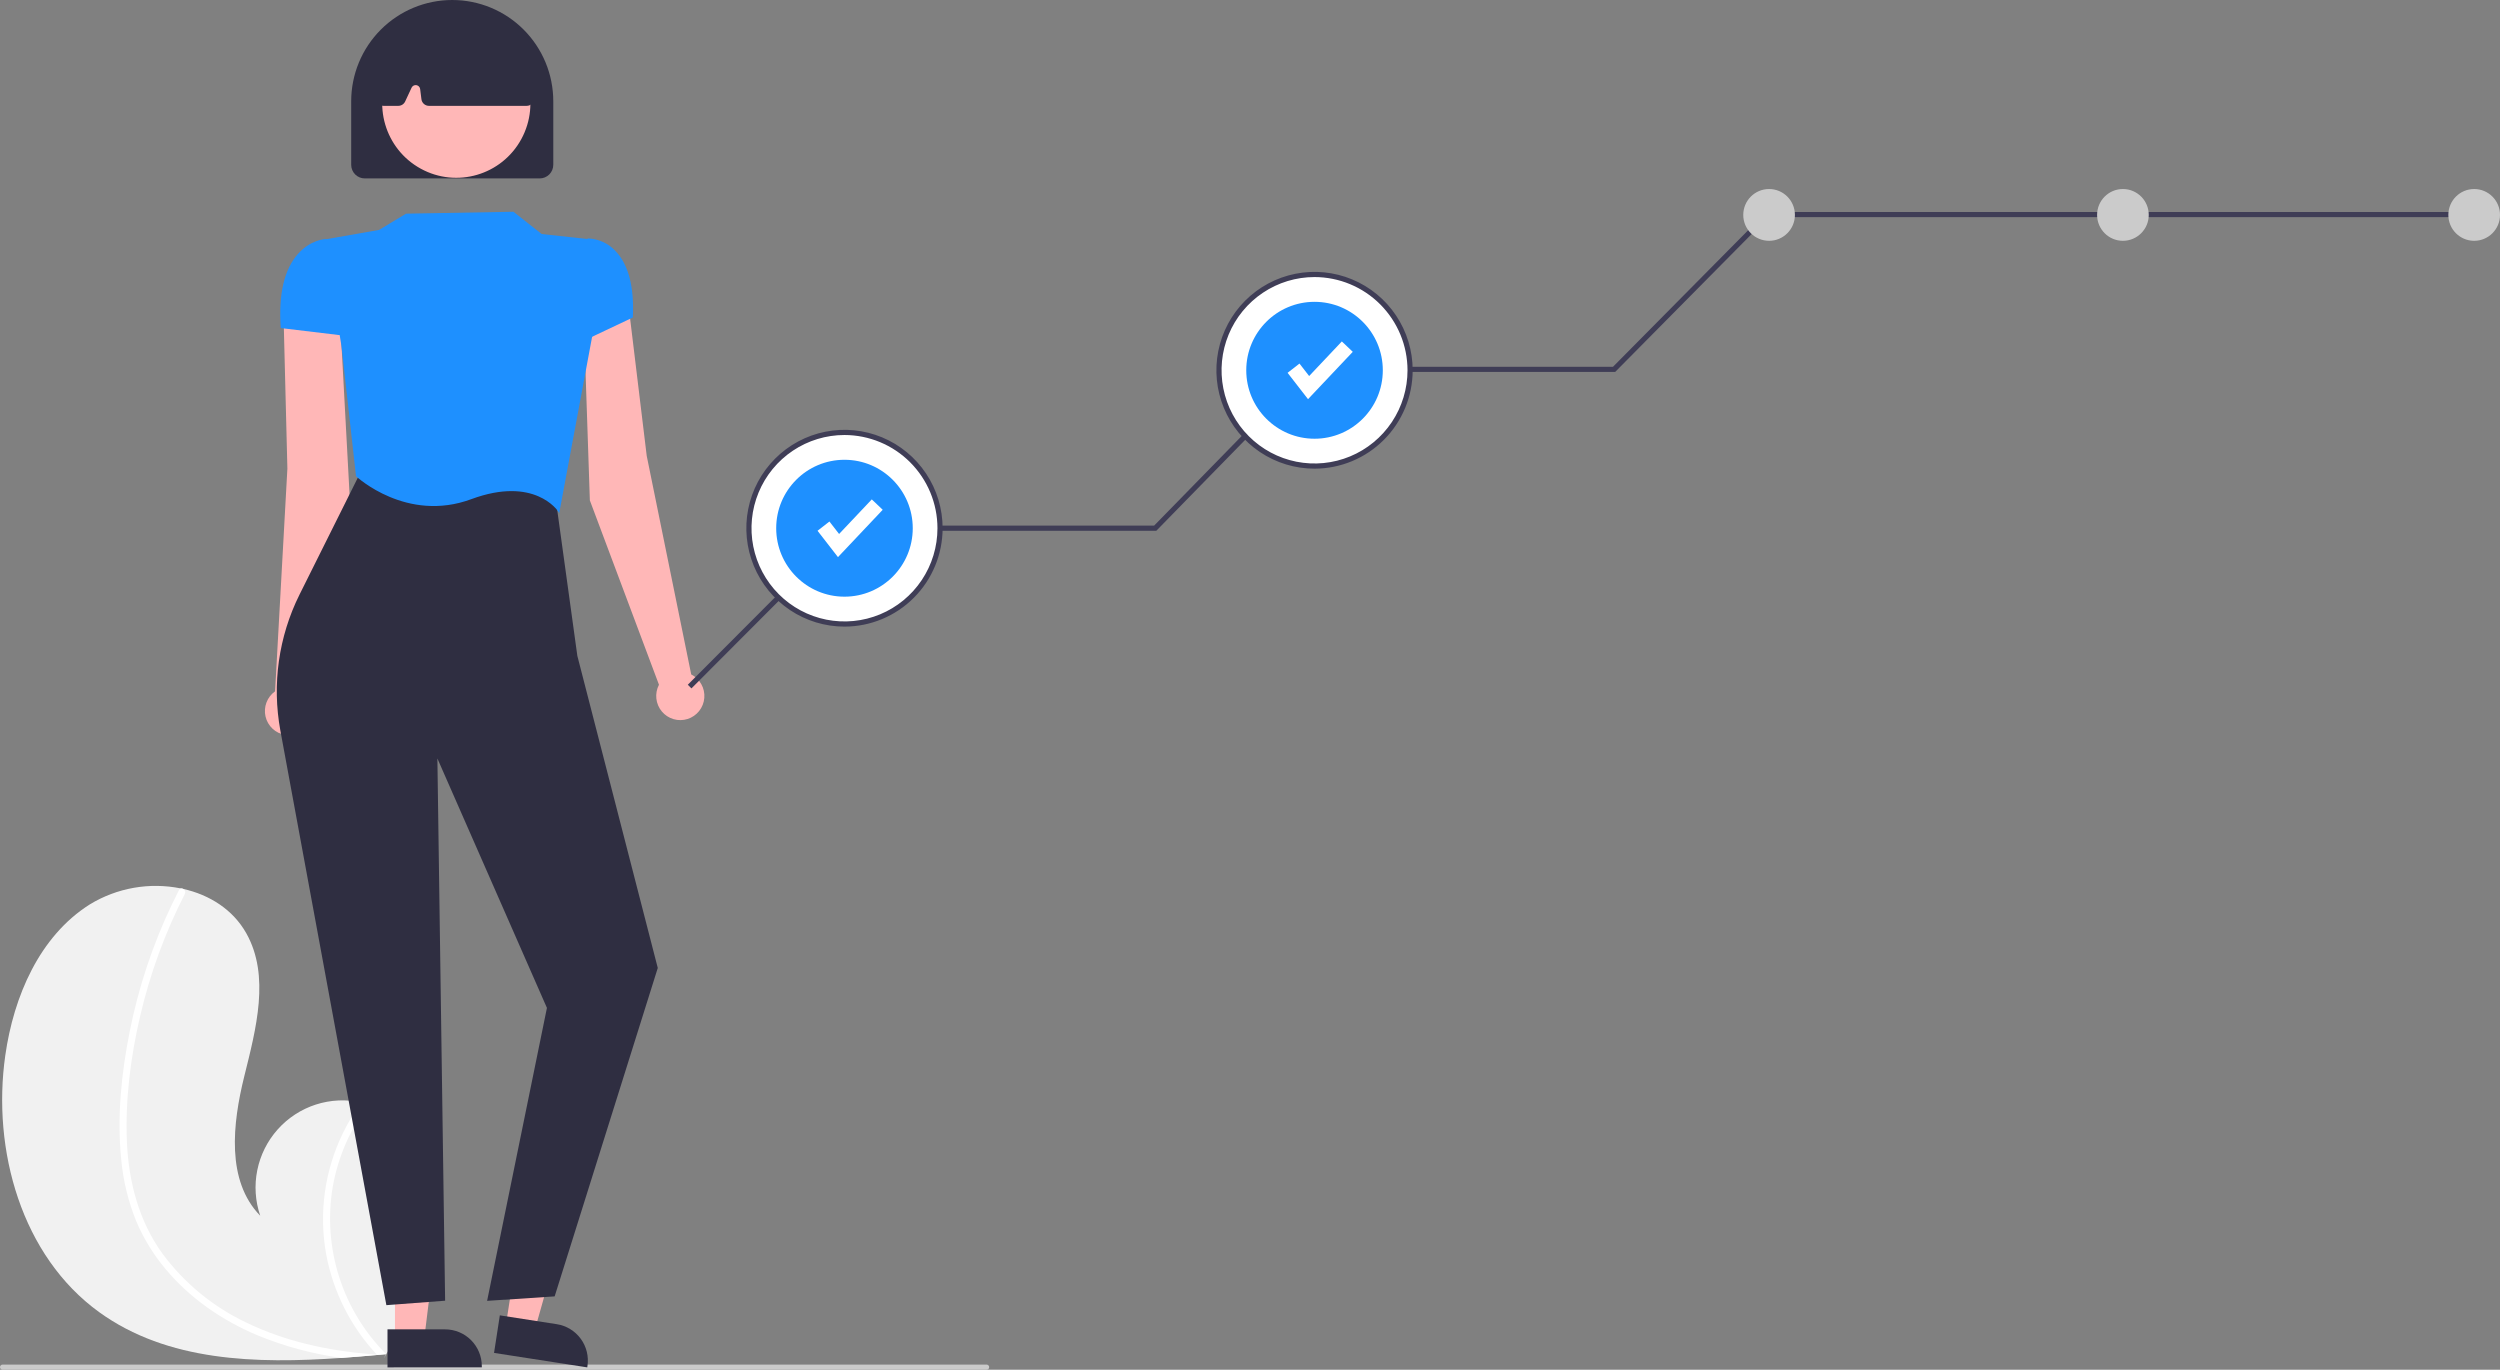 <svg width="334" height="183" viewBox="0 0 334 183" fill="none" xmlns="http://www.w3.org/2000/svg">
<rect x="0" y="0" width="334" height="183" fill="#808080" stroke="none"/>
<g clip-path="url(#clip0_1023_15327)">
<path d="M13.26 175.31C22.377 181.895 34.192 182.226 45.613 181.417C47.207 181.304 48.791 181.172 50.36 181.029C50.369 181.026 50.382 181.027 50.391 181.025C50.467 181.017 50.542 181.01 50.614 181.006C50.938 180.976 51.262 180.945 51.583 180.915L51.507 181.06L51.269 181.509C51.355 181.359 51.44 181.211 51.526 181.061C51.551 181.016 51.579 180.971 51.604 180.926C54.562 175.764 57.497 170.413 58.245 164.519C59.019 158.401 56.845 151.474 51.474 148.467C50.77 148.074 50.024 147.76 49.25 147.533C48.929 147.435 48.603 147.356 48.274 147.286C46.26 146.837 44.163 146.935 42.199 147.568C40.235 148.202 38.475 149.348 37.099 150.89C35.723 152.431 34.782 154.313 34.372 156.34C33.962 158.367 34.098 160.467 34.766 162.424C30.213 157.744 31.062 150.15 32.633 143.804C34.206 137.457 36.111 130.396 32.911 124.695C31.131 121.523 28.003 119.554 24.491 118.761C24.383 118.738 24.276 118.715 24.168 118.695C19.984 117.845 15.635 118.609 11.989 120.834C5.274 125.076 1.826 133.118 0.707 140.997C-1.096 153.674 2.894 167.823 13.26 175.31Z" fill="#F1F1F1"/>
<path d="M16.203 154.987C16.468 157.784 17.138 160.527 18.192 163.129C19.164 165.432 20.473 167.577 22.077 169.492C25.354 173.443 29.687 176.415 34.393 178.394C37.991 179.872 41.76 180.887 45.612 181.417C47.207 181.304 48.791 181.171 50.359 181.029C50.369 181.026 50.381 181.027 50.391 181.025C50.466 181.017 50.542 181.01 50.614 181.006C50.938 180.976 51.262 180.945 51.583 180.915L51.507 181.06L51.269 181.509C51.354 181.359 51.44 181.211 51.525 181.061C51.55 181.016 51.579 180.971 51.604 180.926C48.716 178.041 46.56 174.504 45.316 170.612C44.072 166.72 43.777 162.586 44.455 158.556C45.165 154.554 46.808 150.777 49.25 147.533C48.929 147.435 48.603 147.356 48.274 147.286C47.346 148.558 46.532 149.91 45.841 151.326C43.363 156.375 42.572 162.091 43.586 167.626C44.529 172.635 46.877 177.27 50.356 180.988C50.051 180.966 49.744 180.941 49.443 180.914C43.742 180.43 38.053 179.201 32.882 176.684C28.462 174.585 24.625 171.428 21.709 167.493C18.577 163.163 17.197 157.954 16.96 152.661C16.709 146.994 17.442 141.227 18.732 135.716C20.05 130.066 22.052 124.599 24.693 119.436C24.753 119.319 24.764 119.184 24.727 119.058C24.689 118.932 24.605 118.826 24.491 118.761C24.396 118.697 24.28 118.673 24.168 118.694C24.113 118.709 24.062 118.736 24.019 118.773C23.975 118.81 23.941 118.856 23.918 118.909C23.592 119.546 23.273 120.185 22.965 120.83C20.402 126.205 18.516 131.878 17.348 137.719C16.215 143.354 15.61 149.249 16.203 154.987Z" fill="white"/>
<path d="M131.81 183H0.345C0.254 183 0.166 182.964 0.101 182.899C0.036 182.834 0 182.746 0 182.654C0 182.562 0.036 182.474 0.101 182.409C0.166 182.345 0.254 182.308 0.345 182.308H131.81C131.901 182.308 131.989 182.345 132.054 182.409C132.118 182.474 132.155 182.562 132.155 182.654C132.155 182.746 132.118 182.834 132.054 182.899C131.989 182.964 131.901 183 131.81 183Z" fill="#CBCBCB"/>
<path d="M92.347 90.105L86.402 60.903L83.791 39.334L78.006 43.086L78.805 66.855L88.038 91.481C87.742 92.048 87.62 92.691 87.688 93.327C87.756 93.963 88.012 94.565 88.422 95.055C88.832 95.546 89.379 95.903 89.992 96.081C90.605 96.259 91.257 96.25 91.865 96.056C92.474 95.862 93.011 95.49 93.408 94.989C93.805 94.488 94.045 93.88 94.096 93.242C94.148 92.604 94.009 91.965 93.697 91.407C93.386 90.848 92.916 90.395 92.347 90.105Z" fill="#FFB7B7"/>
<path d="M36.749 92.363L38.395 62.604L37.849 40.884L45.498 43.753L46.774 67.386L41.211 93.097C41.587 93.614 41.801 94.232 41.825 94.871C41.85 95.511 41.684 96.144 41.35 96.689C41.015 97.233 40.526 97.666 39.945 97.932C39.364 98.198 38.718 98.284 38.088 98.181C37.458 98.077 36.873 97.788 36.407 97.35C35.942 96.912 35.617 96.346 35.473 95.722C35.33 95.098 35.374 94.446 35.601 93.848C35.829 93.25 36.228 92.733 36.749 92.363Z" fill="#FFB7B7"/>
<path d="M52.767 178.882L56.675 178.882L58.534 163.77L52.766 163.77L52.767 178.882Z" fill="#FFB7B7"/>
<path d="M51.77 177.603L59.466 177.603C60.767 177.603 62.015 178.121 62.934 179.043C63.854 179.965 64.371 181.215 64.371 182.52V182.679L51.77 182.68L51.77 177.603Z" fill="#2F2E41"/>
<path d="M67.569 177.148L71.431 177.747L75.573 163.098L69.873 162.214L67.569 177.148Z" fill="#FFB7B7"/>
<path d="M66.778 175.731L74.384 176.911C75.669 177.11 76.824 177.814 77.592 178.866C78.36 179.918 78.68 181.233 78.481 182.522L78.457 182.68L66.004 180.749L66.778 175.731Z" fill="#2F2E41"/>
<path d="M51.619 174.37L51.599 174.26L37.452 97.575C36.328 91.419 37.224 85.063 40.005 79.46L48.568 62.291L74.118 65.761L77.133 87.62L87.879 129.32L87.868 129.354L74.101 173.198L65.078 173.793L73.07 134.656L58.435 101.33L59.468 173.774L51.619 174.37Z" fill="#2F2E41"/>
<path d="M74.713 68.558L74.544 68.294C74.514 68.246 71.41 63.558 62.965 66.688C54.343 69.884 47.663 63.711 47.596 63.649L47.563 63.617L45.611 46.17L43.306 32.006L50.643 30.716L54.25 28.546L68.594 28.29L72.369 31.266L78.566 31.943L79.133 44.849L79.131 44.863L74.713 68.558Z" fill="#1E90FF"/>
<path d="M76.769 46.097V35.047L78.511 31.858L78.582 31.856C79.954 31.907 81.251 32.498 82.192 33.5C83.945 35.286 84.739 38.26 84.552 42.342L84.548 42.417L76.769 46.097Z" fill="#1E90FF"/>
<path d="M46.393 44.896L37.511 43.828L37.504 43.725C37.201 39.284 37.974 35.988 39.802 33.928C41.461 32.058 43.361 31.945 43.442 31.941L43.493 31.938L45.897 34.13L46.393 44.896Z" fill="#1E90FF"/>
<path d="M72.105 23.837H48.732C48.252 23.836 47.791 23.645 47.451 23.304C47.111 22.963 46.919 22.501 46.919 22.019V13.535C46.919 9.945 48.341 6.502 50.873 3.964C53.405 1.426 56.839 0 60.419 0C63.999 0 67.433 1.426 69.965 3.964C72.496 6.502 73.919 9.945 73.919 13.535V22.019C73.918 22.501 73.727 22.963 73.387 23.304C73.047 23.645 72.586 23.836 72.105 23.837Z" fill="#2F2E41"/>
<path d="M69.646 18.59C72.268 13.781 70.506 7.752 65.709 5.123C60.913 2.495 54.899 4.262 52.277 9.071C49.655 13.879 51.418 19.909 56.214 22.537C61.011 25.166 67.024 23.399 69.646 18.59Z" fill="#FFB7B7"/>
<path d="M70.369 14.141H57.302C57.057 14.14 56.82 14.05 56.636 13.887C56.452 13.724 56.333 13.5 56.302 13.256L56.133 11.899C56.117 11.768 56.059 11.647 55.968 11.552C55.876 11.458 55.757 11.396 55.627 11.375C55.498 11.355 55.365 11.377 55.249 11.439C55.134 11.501 55.041 11.598 54.986 11.718L54.129 13.558C54.047 13.732 53.919 13.879 53.757 13.982C53.595 14.085 53.408 14.14 53.216 14.141H51.231C51.091 14.141 50.952 14.111 50.824 14.054C50.695 13.997 50.58 13.914 50.486 13.81C50.391 13.706 50.319 13.583 50.275 13.449C50.231 13.316 50.215 13.174 50.228 13.034L51.011 4.838C51.028 4.663 51.09 4.495 51.19 4.351C51.291 4.207 51.428 4.091 51.587 4.016C57.571 1.215 63.64 1.218 69.624 4.026C69.776 4.098 69.908 4.206 70.007 4.342C70.107 4.477 70.171 4.635 70.194 4.802L71.367 12.987C71.387 13.13 71.377 13.276 71.336 13.415C71.296 13.554 71.225 13.683 71.131 13.792C71.036 13.902 70.919 13.989 70.788 14.049C70.657 14.11 70.514 14.141 70.369 14.141Z" fill="#2F2E41"/>
<path d="M92.377 91.97L91.889 91.481L113.096 70.219H154.195L174.93 49.001H215.498L235.965 28.321H331.239V29.013H236.252L215.785 49.693H175.22L154.484 70.911H113.382L92.377 91.97Z" fill="#3F3D56"/>
<path d="M175.621 62.268C182.672 62.268 188.388 56.538 188.388 49.469C188.388 42.4 182.672 36.669 175.621 36.669C168.57 36.669 162.854 42.4 162.854 49.469C162.854 56.538 168.57 62.268 175.621 62.268Z" fill="white"/>
<path d="M236.35 32.172C238.256 32.172 239.801 30.623 239.801 28.713C239.801 26.802 238.256 25.253 236.35 25.253C234.445 25.253 232.9 26.802 232.9 28.713C232.9 30.623 234.445 32.172 236.35 32.172Z" fill="#CBCBCB"/>
<path d="M330.55 32.172C332.455 32.172 334 30.623 334 28.713C334 26.802 332.455 25.253 330.55 25.253C328.644 25.253 327.099 26.802 327.099 28.713C327.099 30.623 328.644 32.172 330.55 32.172Z" fill="#CBCBCB"/>
<path d="M283.622 32.172C285.528 32.172 287.073 30.623 287.073 28.713C287.073 26.802 285.528 25.253 283.622 25.253C281.717 25.253 280.172 26.802 280.172 28.713C280.172 30.623 281.717 32.172 283.622 32.172Z" fill="#CBCBCB"/>
<path d="M175.622 62.614C173.028 62.614 170.493 61.843 168.337 60.399C166.181 58.955 164.5 56.901 163.508 54.499C162.515 52.097 162.256 49.454 162.762 46.904C163.268 44.354 164.516 42.012 166.35 40.173C168.184 38.335 170.52 37.083 173.064 36.576C175.607 36.069 178.244 36.329 180.639 37.324C183.035 38.319 185.083 40.004 186.524 42.166C187.965 44.327 188.734 46.869 188.734 49.469C188.73 52.954 187.347 56.295 184.889 58.76C182.431 61.224 179.098 62.61 175.622 62.614ZM175.622 37.015C173.165 37.015 170.763 37.745 168.721 39.114C166.678 40.482 165.086 42.427 164.145 44.703C163.205 46.979 162.959 49.483 163.439 51.898C163.918 54.314 165.101 56.533 166.838 58.275C168.575 60.017 170.789 61.203 173.198 61.683C175.608 62.164 178.106 61.917 180.375 60.974C182.645 60.032 184.585 58.436 185.95 56.388C187.315 54.34 188.044 51.932 188.044 49.469C188.04 46.167 186.73 43.002 184.401 40.667C182.072 38.332 178.915 37.019 175.622 37.015Z" fill="#3F3D56"/>
<path d="M175.621 58.614C180.659 58.614 184.743 54.52 184.743 49.469C184.743 44.418 180.659 40.324 175.621 40.324C170.584 40.324 166.5 44.418 166.5 49.469C166.5 54.52 170.584 58.614 175.621 58.614Z" fill="#1E90FF"/>
<path d="M174.752 53.329L172.022 49.81L173.61 48.572L174.902 50.238L179.269 45.616L180.73 47.003L174.752 53.329Z" fill="white"/>
<path d="M112.822 83.371C119.873 83.371 125.589 77.64 125.589 70.571C125.589 63.502 119.873 57.771 112.822 57.771C105.771 57.771 100.055 63.502 100.055 70.571C100.055 77.64 105.771 83.371 112.822 83.371Z" fill="white"/>
<path d="M112.822 83.716C110.229 83.716 107.694 82.945 105.538 81.501C103.382 80.056 101.701 78.004 100.709 75.601C99.716 73.199 99.457 70.556 99.962 68.006C100.468 65.456 101.717 63.114 103.551 61.276C105.385 59.437 107.721 58.185 110.264 57.678C112.808 57.171 115.444 57.431 117.84 58.426C120.236 59.421 122.284 61.106 123.725 63.268C125.165 65.429 125.934 67.971 125.934 70.571C125.93 74.056 124.548 77.397 122.09 79.862C119.631 82.326 116.299 83.713 112.822 83.716ZM112.822 58.117C110.366 58.117 107.964 58.848 105.921 60.216C103.878 61.584 102.286 63.529 101.346 65.805C100.406 68.081 100.16 70.585 100.639 73.001C101.119 75.416 102.302 77.635 104.039 79.377C105.776 81.119 107.989 82.305 110.399 82.785C112.809 83.266 115.306 83.019 117.576 82.077C119.846 81.134 121.786 79.538 123.151 77.49C124.516 75.442 125.244 73.034 125.244 70.571C125.241 67.269 123.931 64.104 121.602 61.769C119.273 59.434 116.116 58.121 112.822 58.117Z" fill="#3F3D56"/>
<path d="M112.822 79.716C117.86 79.716 121.944 75.622 121.944 70.571C121.944 65.52 117.86 61.426 112.822 61.426C107.784 61.426 103.7 65.52 103.7 70.571C103.7 75.622 107.784 79.716 112.822 79.716Z" fill="#1E90FF"/>
<path d="M111.953 74.432L109.223 70.912L110.81 69.674L112.103 71.34L116.47 66.718L117.93 68.106L111.953 74.432Z" fill="white"/>
</g>
<defs>
<clipPath id="clip0_1023_15327">
<rect width="334" height="183" fill="white"/>
</clipPath>
</defs>
</svg>
